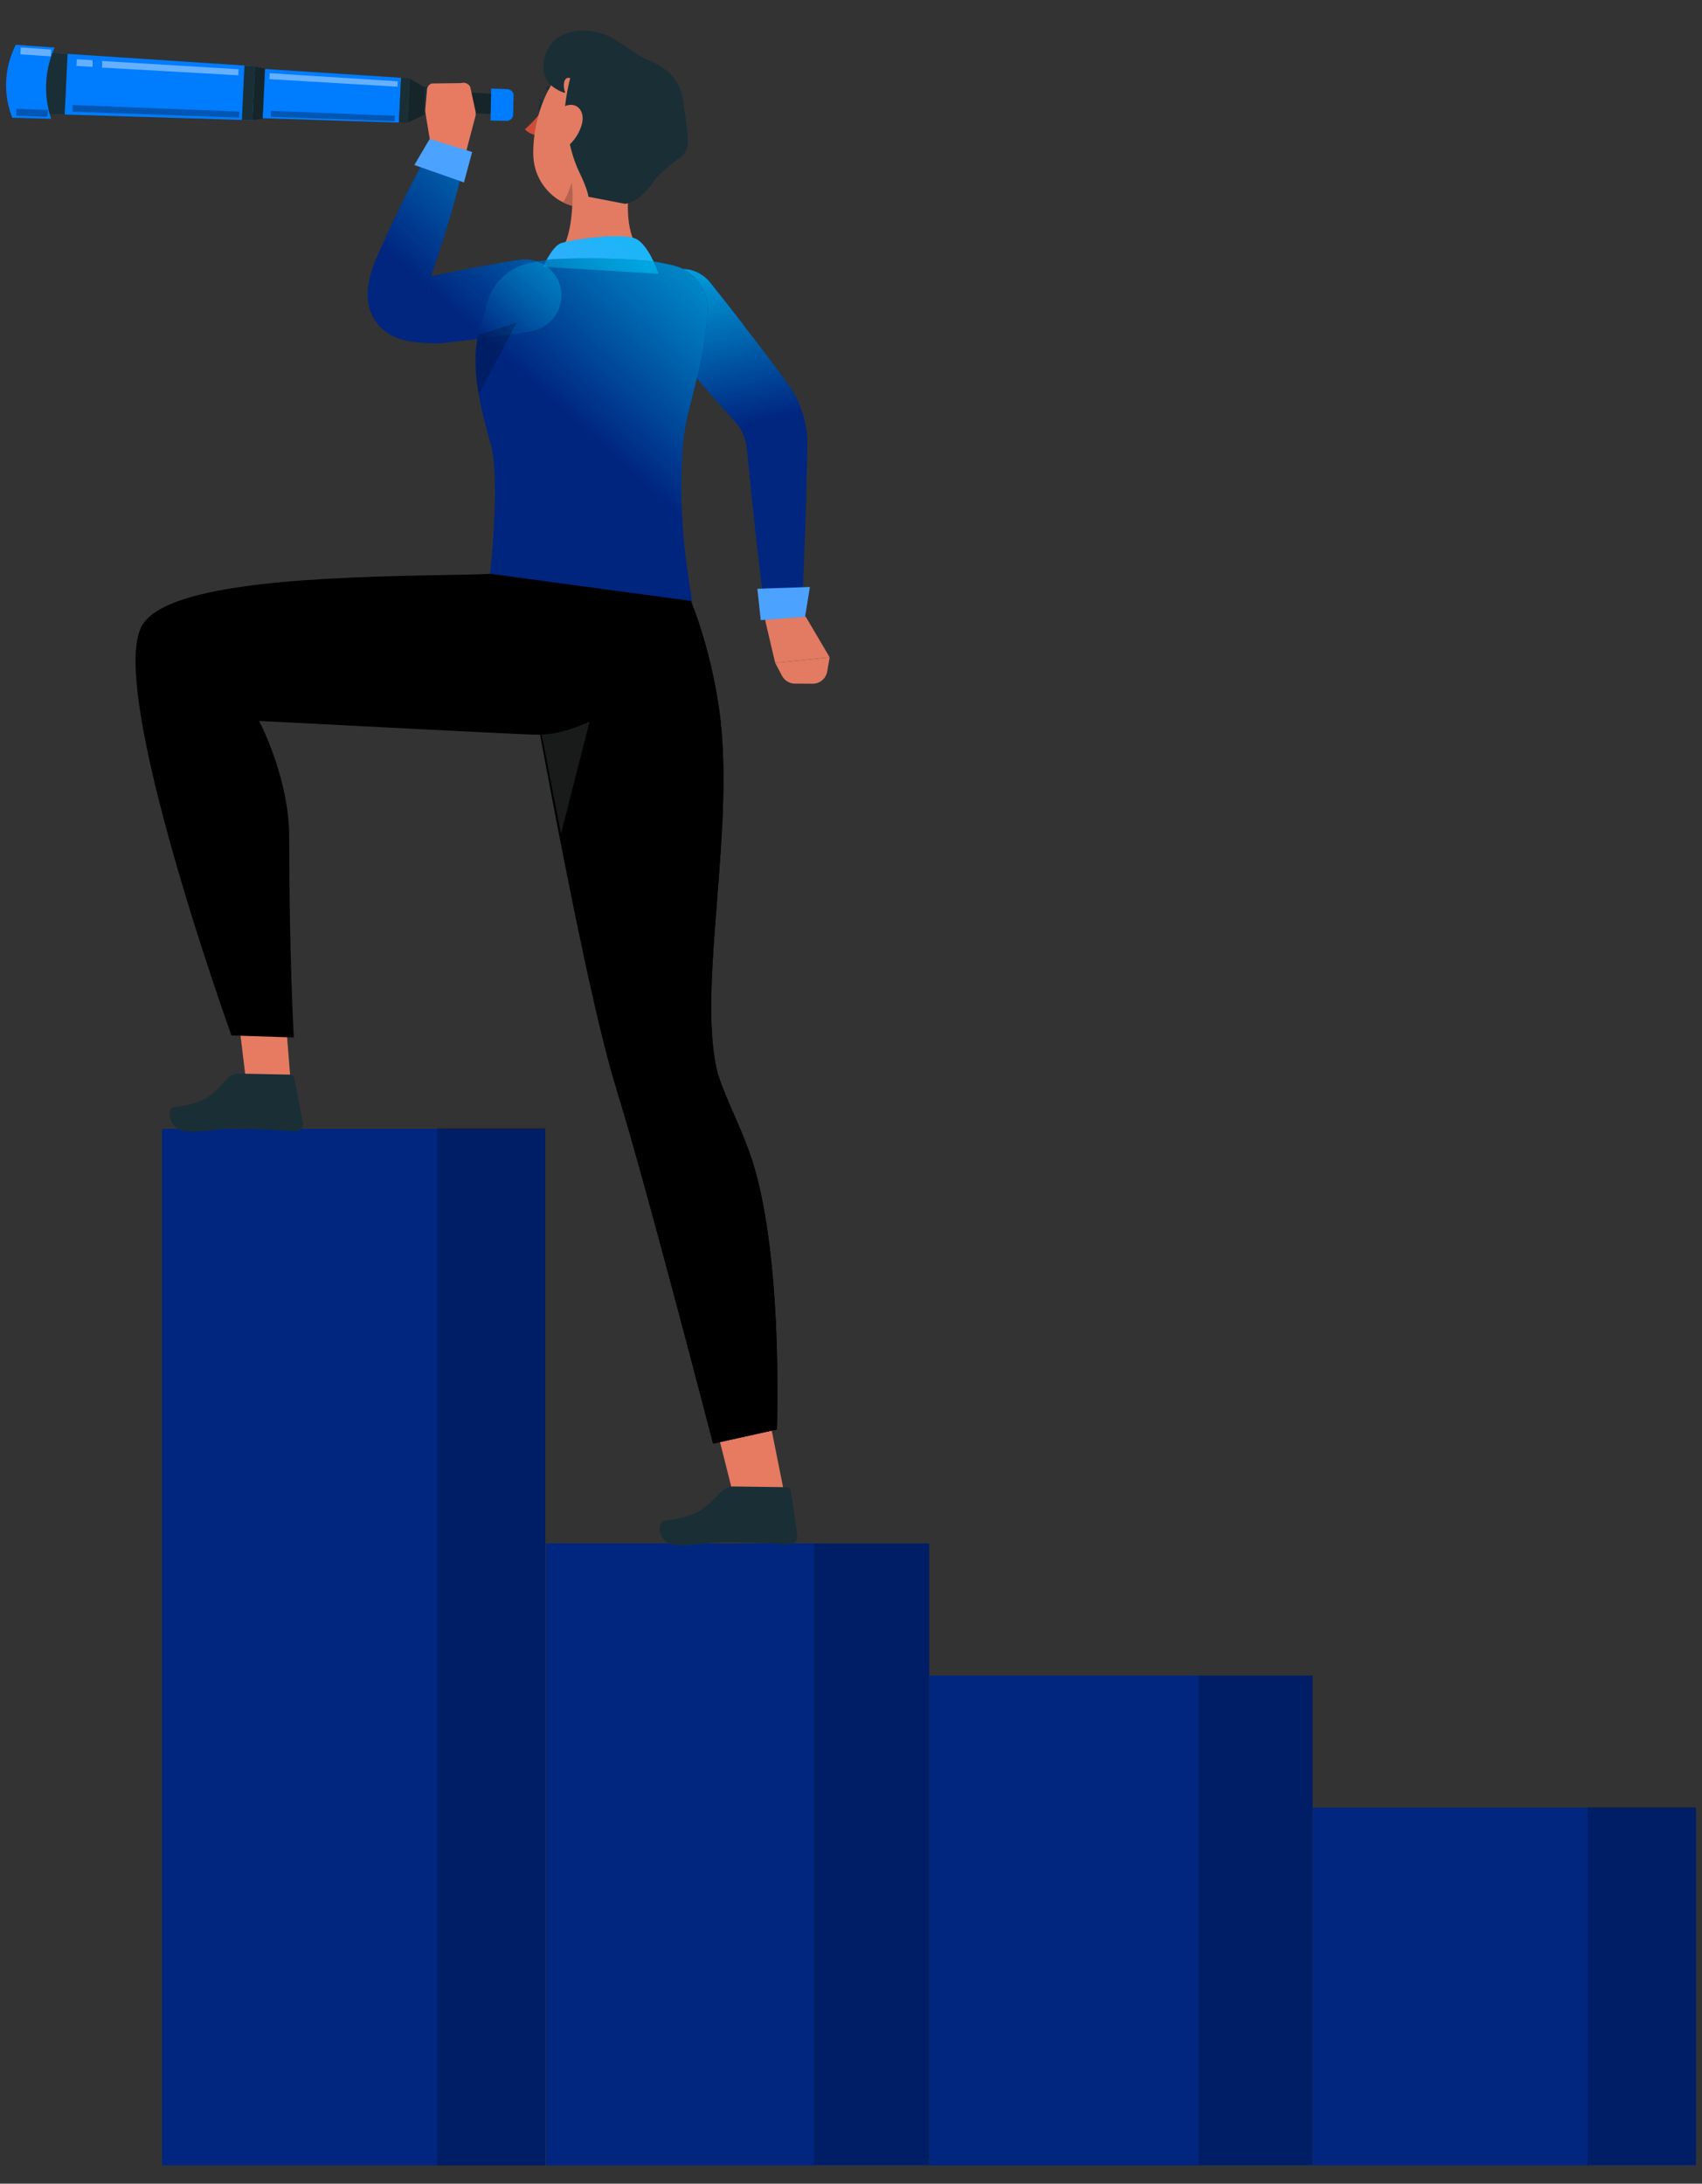 <svg width="53" height="68" viewBox="0 0 53 68" fill="none" xmlns="http://www.w3.org/2000/svg">
<rect x="0" y="0" width="53" height="68" fill="#333333" stroke="none"/>
<path d="M5.046 35.153H16.98V67.43H5.046V35.153Z" fill="#002680"/>
<path opacity="0.2" d="M13.612 35.123H16.984V67.438H13.612V35.123Z" fill="black"/>
<path d="M16.997 48.062H28.932V67.431H16.997V48.062Z" fill="#002680"/>
<path opacity="0.2" d="M25.345 48.062H28.932V67.411H25.345V48.062Z" fill="black"/>
<path d="M28.941 52.176H40.875V67.433H28.941V52.176Z" fill="#002680"/>
<path opacity="0.2" d="M37.325 52.176H40.875V67.412H37.325V52.176Z" fill="black"/>
<path d="M40.879 56.288H52.812V67.431H40.879V56.288Z" fill="#002680"/>
<path opacity="0.2" d="M49.438 56.277H52.81V67.41H49.438V56.277Z" fill="black"/>
<path d="M20.366 10.22C20.933 10.905 21.517 11.576 22.1 12.247L22.542 12.747L22.938 13.188C23.101 13.381 23.208 13.622 23.246 13.885L23.379 15.187C23.424 15.628 23.467 16.07 23.518 16.511C23.616 17.394 23.718 18.277 23.836 19.158C23.878 19.468 24.162 19.684 24.471 19.642C24.744 19.606 24.944 19.38 24.959 19.115C25.01 18.227 25.044 17.341 25.074 16.454C25.092 16.011 25.102 15.568 25.112 15.125L25.143 13.773C25.134 13.151 24.929 12.526 24.573 12.001L24.134 11.41L23.736 10.881C23.201 10.18 22.665 9.479 22.113 8.793C21.722 8.308 21.012 8.23 20.527 8.621C20.042 9.012 19.965 9.721 20.355 10.206C20.358 10.211 20.364 10.218 20.366 10.22Z" fill="#002680"/>
<path d="M20.366 10.22C20.933 10.905 21.517 11.576 22.1 12.247L22.542 12.747L22.938 13.188C23.101 13.381 23.208 13.622 23.246 13.885L23.379 15.187C23.424 15.628 23.467 16.07 23.518 16.511C23.616 17.394 23.718 18.277 23.836 19.158C23.878 19.468 24.162 19.684 24.471 19.642C24.744 19.606 24.944 19.38 24.959 19.115C25.01 18.227 25.044 17.341 25.074 16.454C25.092 16.011 25.102 15.568 25.112 15.125L25.143 13.773C25.134 13.151 24.929 12.526 24.573 12.001L24.134 11.41L23.736 10.881C23.201 10.18 22.665 9.479 22.113 8.793C21.722 8.308 21.012 8.23 20.527 8.621C20.042 9.012 19.965 9.721 20.355 10.206C20.358 10.211 20.364 10.218 20.366 10.22Z" fill="url(#paint0_linear_3941_5706)"/>
<path d="M25.099 19.218L25.836 20.469L24.139 20.642L23.84 19.371C23.805 19.221 23.902 19.069 24.054 19.043C24.336 18.994 24.776 18.974 25.099 19.218Z" fill="#E27B62"/>
<path d="M25.836 20.47L25.758 20.913C25.72 21.132 25.53 21.291 25.308 21.291L24.755 21.289C24.587 21.288 24.432 21.195 24.353 21.047L24.139 20.642L25.836 20.47Z" fill="#E27B62"/>
<path d="M25.219 18.28L23.585 18.335L23.69 19.311L25.07 19.205L25.219 18.28Z" fill="#007CFF"/>
<path opacity="0.3" d="M25.219 18.28L23.585 18.335L23.69 19.311L25.07 19.205L25.219 18.28Z" fill="white"/>
<path d="M16.93 3.143C16.865 3.131 16.797 3.197 16.776 3.295C16.756 3.392 16.789 3.483 16.854 3.495C16.919 3.508 16.987 3.441 17.008 3.343C17.033 3.243 16.995 3.155 16.93 3.143Z" fill="#1A2E35"/>
<path d="M16.919 3.224C16.853 3.194 16.793 3.125 16.766 3.057C16.822 3.109 16.9 3.139 16.977 3.137C16.948 3.154 16.92 3.191 16.919 3.224Z" fill="#1A2E35"/>
<path d="M16.791 4.211C16.622 4.218 16.459 4.15 16.345 4.025C16.592 3.811 16.808 3.563 16.988 3.29L16.791 4.211Z" fill="#D14C38"/>
<path d="M17.471 2.983C17.378 2.866 17.233 2.801 17.084 2.809C17.078 2.811 17.071 2.812 17.065 2.812C17.032 2.811 17.005 2.784 17.006 2.751C17.007 2.719 17.034 2.692 17.067 2.693C17.254 2.678 17.437 2.754 17.558 2.898C17.567 2.909 17.572 2.922 17.572 2.937C17.572 2.969 17.546 2.996 17.513 2.996C17.498 2.997 17.483 2.992 17.471 2.983Z" fill="#1A2E35"/>
<path d="M18.085 8.812C19.763 8.831 20.02 7.917 20.02 7.917C19.521 7.428 19.497 6.532 19.602 5.734C19.474 5.914 19.314 6.072 19.104 6.212C18.703 6.475 17.831 6.051 17.831 6.051C17.829 6.051 17.831 6.2 17.82 6.415C17.793 6.937 17.678 7.856 17.202 7.998C17.203 7.998 16.235 8.793 18.085 8.812Z" fill="#E27B62"/>
<path d="M17.808 6.189C17.825 6.266 17.843 6.343 17.854 6.425C17.861 6.43 17.868 6.432 17.875 6.433C18.268 6.53 18.702 6.477 19.104 6.213C19.316 6.073 19.476 5.917 19.604 5.736C19.629 5.533 19.666 5.335 19.703 5.154L17.876 6.153L17.808 6.189Z" fill="#E27B62"/>
<path d="M16.606 4.818C16.618 5.438 16.957 5.962 17.432 6.247H17.434C17.436 6.249 17.439 6.249 17.441 6.249C17.569 6.329 17.708 6.387 17.854 6.424C17.861 6.428 17.868 6.431 17.876 6.431C18.269 6.529 18.703 6.475 19.105 6.212C19.316 6.072 19.476 5.915 19.604 5.734C19.933 5.283 20.07 4.681 20.305 3.834C20.378 3.586 20.393 3.322 20.346 3.068C20.181 2.156 19.309 1.552 18.4 1.718C17.124 1.944 16.581 3.685 16.606 4.818Z" fill="#E27B62"/>
<path opacity="0.2" d="M17.523 6.281C17.64 6.355 17.698 6.384 17.821 6.416C17.832 6.202 17.83 6.053 17.832 6.053C17.821 5.866 17.807 5.678 17.807 5.678C17.807 5.685 17.611 6.281 17.523 6.281Z" fill="black"/>
<path d="M17.046 2.53C17.183 2.748 17.613 2.931 17.598 2.881C17.524 2.7 17.538 2.355 17.761 2.436C17.699 2.574 17.514 3.609 17.598 3.735C17.644 3.803 17.688 4.632 18.04 5.363C18.322 5.946 18.322 6.127 18.322 6.127L19.467 6.348C19.895 6.294 20.295 5.747 20.33 5.686C20.48 5.428 20.937 5.09 21.175 4.911C21.278 4.834 21.358 4.72 21.403 4.597C21.481 4.378 21.32 3.585 21.285 3.213C21.235 2.677 20.954 2.181 20.177 1.863C19.696 1.666 19.292 1.234 18.801 1.063C18.311 0.892 17.727 0.9 17.313 1.214C17.11 1.367 16.704 1.986 17.046 2.53Z" fill="#1A2E35"/>
<path d="M17.645 3.285C17.293 3.388 17.108 3.908 17.093 4.239C17.076 4.603 17.32 4.834 17.638 4.59C17.878 4.401 18.049 4.14 18.125 3.845C18.211 3.488 17.999 3.181 17.645 3.285Z" fill="#E27B62"/>
<path d="M20.502 8.523C20.502 8.523 20.241 7.718 19.848 7.464C19.455 7.21 17.729 7.474 17.458 7.579C17.188 7.685 16.915 8.309 16.915 8.309L20.502 8.523Z" fill="#007CFF"/>
<path opacity="0.3" d="M20.502 8.523C20.502 8.523 20.241 7.718 19.848 7.464C19.455 7.21 17.729 7.474 17.458 7.579C17.188 7.685 16.915 8.309 16.915 8.309L20.502 8.523Z" fill="white"/>
<path d="M16.56 8.18C16.829 8.136 16.903 8.095 17.211 8.071C18.137 8.028 19.065 8.038 19.99 8.101C20.328 8.125 20.653 8.191 20.975 8.268C21.638 8.427 22.084 9.045 22.035 9.72C21.898 11.608 21.34 12.716 21.257 13.959C21.093 16.436 21.488 18.172 21.555 18.75L20.285 18.943C18.017 18.889 16.512 18.402 15.264 17.871C15.264 17.871 15.591 14.876 15.274 13.798C14.41 10.851 14.971 10.384 15.142 9.54C15.285 8.837 15.849 8.296 16.56 8.18Z" fill="#002680"/>
<path opacity="0.1" d="M15.276 13.795C15.379 14.147 15.414 14.702 15.414 15.288C15.414 16.505 15.264 17.868 15.264 17.868C16.512 18.4 18.018 18.887 20.287 18.942L21.557 18.748C21.49 18.17 21.095 16.434 21.257 13.958C21.341 12.715 21.898 11.608 22.035 9.718C22.085 9.044 21.639 8.426 20.975 8.268C20.653 8.189 20.328 8.126 19.989 8.1C19.064 8.037 18.138 8.026 17.211 8.069C16.904 8.094 16.83 8.134 16.561 8.179C15.848 8.296 15.284 8.835 15.142 9.538C15.081 9.841 14.969 10.095 14.892 10.434C14.797 10.844 14.752 11.378 14.91 12.274C14.982 12.695 15.1 13.193 15.276 13.795Z" fill="#002680"/>
<path d="M16.196 8.088C15.732 8.153 15.273 8.246 14.812 8.323C14.352 8.412 13.892 8.504 13.434 8.602L13.6 8.589C13.395 8.598 13.215 8.614 13.102 8.621C13.047 8.624 13.008 8.624 13.023 8.632C13.026 8.637 13.052 8.645 13.084 8.665C13.123 8.687 13.17 8.721 13.221 8.773C13.327 8.878 13.369 9.02 13.366 9.062C13.367 9.108 13.352 9.097 13.35 9.061C13.343 8.988 13.358 8.849 13.388 8.707L13.367 8.766C13.6 8.095 13.821 7.418 14.023 6.735C14.219 6.05 14.407 5.361 14.542 4.651C14.594 4.378 14.414 4.116 14.141 4.064C13.933 4.025 13.729 4.122 13.623 4.291C13.239 4.903 12.909 5.536 12.588 6.173C12.273 6.811 11.975 7.457 11.69 8.108L11.668 8.167C11.59 8.373 11.514 8.589 11.469 8.88C11.447 9.026 11.433 9.2 11.466 9.425C11.497 9.646 11.618 9.963 11.857 10.195C11.973 10.312 12.099 10.395 12.219 10.457C12.334 10.515 12.447 10.555 12.539 10.58C12.731 10.633 12.874 10.648 13.002 10.662C13.254 10.686 13.44 10.687 13.6 10.696L13.626 10.698L13.767 10.683C14.233 10.635 14.698 10.578 15.163 10.52C15.626 10.451 16.091 10.395 16.552 10.313C17.166 10.204 17.574 9.619 17.465 9.005C17.356 8.408 16.793 8.004 16.196 8.088Z" fill="#002680"/>
<g opacity="0.1">
<path d="M16.196 8.088C15.732 8.153 15.273 8.246 14.812 8.323C14.352 8.412 13.892 8.504 13.434 8.602L13.6 8.589C13.395 8.598 13.215 8.614 13.102 8.621C13.047 8.624 13.008 8.624 13.023 8.632C13.026 8.637 13.052 8.645 13.084 8.665C13.123 8.687 13.17 8.721 13.221 8.773C13.327 8.878 13.369 9.02 13.366 9.062C13.367 9.108 13.352 9.097 13.35 9.061C13.343 8.988 13.358 8.849 13.388 8.707L13.367 8.766C13.6 8.095 13.821 7.418 14.023 6.735C14.219 6.05 14.407 5.361 14.542 4.651C14.594 4.378 14.414 4.116 14.141 4.064C13.933 4.025 13.729 4.122 13.623 4.291C13.239 4.903 12.909 5.536 12.588 6.173C12.273 6.811 11.975 7.457 11.69 8.108L11.668 8.167C11.59 8.373 11.514 8.589 11.469 8.88C11.447 9.026 11.433 9.2 11.466 9.425C11.497 9.646 11.618 9.963 11.857 10.195C11.973 10.312 12.099 10.395 12.219 10.457C12.334 10.515 12.447 10.555 12.539 10.58C12.731 10.633 12.874 10.648 13.002 10.662C13.254 10.686 13.44 10.687 13.6 10.696L13.626 10.698L13.767 10.683C14.233 10.635 14.698 10.578 15.163 10.52C15.626 10.451 16.091 10.395 16.552 10.313C17.166 10.204 17.574 9.619 17.465 9.005C17.356 8.408 16.793 8.004 16.196 8.088Z" fill="#002680"/>
</g>
<path d="M20.502 8.523C20.502 8.523 20.241 7.718 19.848 7.464C19.455 7.21 17.729 7.474 17.458 7.579C17.188 7.685 16.915 8.309 16.915 8.309L20.502 8.523Z" fill="url(#paint1_linear_3941_5706)"/>
<path opacity="0.3" d="M20.502 8.523C20.502 8.523 20.241 7.718 19.848 7.464C19.455 7.21 17.729 7.474 17.458 7.579C17.188 7.685 16.915 8.309 16.915 8.309L20.502 8.523Z" fill="url(#paint2_linear_3941_5706)"/>
<path d="M16.56 8.18C16.829 8.136 16.903 8.095 17.211 8.071C18.137 8.028 19.065 8.038 19.99 8.101C20.328 8.125 20.653 8.191 20.975 8.268C21.638 8.427 22.084 9.045 22.035 9.72C21.898 11.608 21.34 12.716 21.257 13.959C21.093 16.436 21.488 18.172 21.555 18.75L20.285 18.943C18.017 18.889 16.512 18.402 15.264 17.871C15.264 17.871 15.591 14.876 15.274 13.798C14.41 10.851 14.971 10.384 15.142 9.54C15.285 8.837 15.849 8.296 16.56 8.18Z" fill="url(#paint3_linear_3941_5706)"/>
<path opacity="0.1" d="M15.276 13.795C15.379 14.147 15.414 14.702 15.414 15.288C15.414 16.505 15.264 17.868 15.264 17.868C16.512 18.4 18.018 18.887 20.287 18.942L21.557 18.748C21.49 18.17 21.095 16.434 21.257 13.958C21.341 12.715 21.898 11.608 22.035 9.718C22.085 9.044 21.639 8.426 20.975 8.268C20.653 8.189 20.328 8.126 19.989 8.1C19.064 8.037 18.138 8.026 17.211 8.069C16.904 8.094 16.83 8.134 16.561 8.179C15.848 8.296 15.284 8.835 15.142 9.538C15.081 9.841 14.969 10.095 14.892 10.434C14.797 10.844 14.752 11.378 14.91 12.274C14.982 12.695 15.1 13.193 15.276 13.795Z" fill="url(#paint4_linear_3941_5706)"/>
<path d="M16.196 8.088C15.732 8.153 15.273 8.246 14.812 8.323C14.352 8.412 13.892 8.504 13.434 8.602L13.6 8.589C13.395 8.598 13.215 8.614 13.102 8.621C13.047 8.624 13.008 8.624 13.023 8.632C13.026 8.637 13.052 8.645 13.084 8.665C13.123 8.687 13.17 8.721 13.221 8.773C13.327 8.878 13.369 9.02 13.366 9.062C13.367 9.108 13.352 9.097 13.35 9.061C13.343 8.988 13.358 8.849 13.388 8.707L13.367 8.766C13.6 8.095 13.821 7.418 14.023 6.735C14.219 6.05 14.407 5.361 14.542 4.651C14.594 4.378 14.414 4.116 14.141 4.064C13.933 4.025 13.729 4.122 13.623 4.291C13.239 4.903 12.909 5.536 12.588 6.173C12.273 6.811 11.975 7.457 11.69 8.108L11.668 8.167C11.59 8.373 11.514 8.589 11.469 8.88C11.447 9.026 11.433 9.2 11.466 9.425C11.497 9.646 11.618 9.963 11.857 10.195C11.973 10.312 12.099 10.395 12.219 10.457C12.334 10.515 12.447 10.555 12.539 10.58C12.731 10.633 12.874 10.648 13.002 10.662C13.254 10.686 13.44 10.687 13.6 10.696L13.626 10.698L13.767 10.683C14.233 10.635 14.698 10.578 15.163 10.52C15.626 10.451 16.091 10.395 16.552 10.313C17.166 10.204 17.574 9.619 17.465 9.005C17.356 8.408 16.793 8.004 16.196 8.088Z" fill="url(#paint5_linear_3941_5706)"/>
<g opacity="0.1">
<path d="M16.196 8.088C15.732 8.153 15.273 8.246 14.812 8.323C14.352 8.412 13.892 8.504 13.434 8.602L13.6 8.589C13.395 8.598 13.215 8.614 13.102 8.621C13.047 8.624 13.008 8.624 13.023 8.632C13.026 8.637 13.052 8.645 13.084 8.665C13.123 8.687 13.17 8.721 13.221 8.773C13.327 8.878 13.369 9.02 13.366 9.062C13.367 9.108 13.352 9.097 13.35 9.061C13.343 8.988 13.358 8.849 13.388 8.707L13.367 8.766C13.6 8.095 13.821 7.418 14.023 6.735C14.219 6.05 14.407 5.361 14.542 4.651C14.594 4.378 14.414 4.116 14.141 4.064C13.933 4.025 13.729 4.122 13.623 4.291C13.239 4.903 12.909 5.536 12.588 6.173C12.273 6.811 11.975 7.457 11.69 8.108L11.668 8.167C11.59 8.373 11.514 8.589 11.469 8.88C11.447 9.026 11.433 9.2 11.466 9.425C11.497 9.646 11.618 9.963 11.857 10.195C11.973 10.312 12.099 10.395 12.219 10.457C12.334 10.515 12.447 10.555 12.539 10.58C12.731 10.633 12.874 10.648 13.002 10.662C13.254 10.686 13.44 10.687 13.6 10.696L13.626 10.698L13.767 10.683C14.233 10.635 14.698 10.578 15.163 10.52C15.626 10.451 16.091 10.395 16.552 10.313C17.166 10.204 17.574 9.619 17.465 9.005C17.356 8.408 16.793 8.004 16.196 8.088Z" fill="url(#paint6_linear_3941_5706)"/>
</g>
<path d="M7.854 3.745L1.808 3.56L1.9 1.665L7.936 2.063L7.854 3.745Z" fill="#007CFF"/>
<path d="M12.424 3.818L7.534 3.661L7.609 2.107L12.49 2.422L12.424 3.818Z" fill="#007CFF"/>
<path d="M8.179 3.699L7.859 3.733L7.939 2.073L8.254 2.138L8.179 3.699Z" fill="#1A2E35"/>
<path opacity="0.2" d="M8.179 3.699L7.859 3.733L7.939 2.073L8.254 2.138L8.179 3.699Z" fill="black"/>
<path d="M7.859 3.745L7.531 3.735L7.612 2.042L7.939 2.063L7.859 3.745Z" fill="#1A2E35"/>
<path d="M13.184 3.589L12.699 3.814L12.762 2.453L13.225 2.724L13.184 3.589Z" fill="#1A2E35"/>
<path d="M15.668 3.571L14.23 3.496L14.26 2.859L15.697 2.945L15.668 3.571Z" fill="#1A2E35"/>
<path opacity="0.2" d="M15.668 3.571L14.23 3.496L14.26 2.859L15.697 2.945L15.668 3.571Z" fill="black"/>
<path d="M14.427 3.624L12.827 3.563L12.869 2.671L14.467 2.766L14.427 3.624Z" fill="#1A2E35"/>
<path opacity="0.2" d="M13.184 3.589L12.699 3.814L12.762 2.453L13.225 2.724L13.184 3.589Z" fill="black"/>
<path d="M12.688 3.826L12.423 3.817L12.489 2.421L12.754 2.439L12.688 3.826Z" fill="#1A2E35"/>
<path d="M2.014 3.566L1.065 3.532L1.158 1.63L2.105 1.679L2.014 3.566Z" fill="#1A2E35"/>
<path d="M1.592 3.701L0.382 3.667L0.351 3.584C0.093 2.866 0.144 2.073 0.494 1.396L1.701 1.479L1.675 1.542C1.387 2.228 1.358 2.995 1.592 3.701Z" fill="#007CFF"/>
<g opacity="0.4">
<path d="M2.881 1.875L2.392 1.845L2.382 2.054L2.879 2.083C2.891 2.014 2.887 1.945 2.881 1.875Z" fill="white"/>
<path d="M3.177 1.899C3.183 1.968 3.186 2.037 3.175 2.105L7.42 2.345L7.43 2.156L3.177 1.899Z" fill="white"/>
</g>
<g opacity="0.4">
<path d="M12.387 2.532L12.378 2.701L8.389 2.464L8.398 2.279L12.387 2.532Z" fill="white"/>
</g>
<g opacity="0.4">
<path d="M1.594 1.544L1.582 1.755L0.636 1.693L0.646 1.477L1.594 1.544Z" fill="white"/>
</g>
<path opacity="0.3" d="M0.503 3.388C0.509 3.46 0.513 3.532 0.5 3.604L1.48 3.637L1.492 3.425L0.503 3.388Z" fill="black"/>
<path opacity="0.3" d="M2.257 3.27C2.262 3.339 2.266 3.409 2.255 3.479L7.447 3.664L7.457 3.475L2.257 3.27Z" fill="black"/>
<path opacity="0.3" d="M8.436 3.452C8.44 3.513 8.442 3.576 8.434 3.637L12.292 3.773L12.301 3.603L8.436 3.452Z" fill="black"/>
<path d="M15.992 2.969L15.979 3.579C15.977 3.682 15.883 3.765 15.77 3.763L15.275 3.754L15.295 2.757L15.789 2.775C15.904 2.779 15.994 2.866 15.992 2.969Z" fill="#007CFF"/>
<path d="M13.437 4.659L13.249 3.523C13.241 3.476 13.239 3.428 13.244 3.381L13.298 2.779C13.307 2.701 13.361 2.624 13.446 2.599L14.353 2.588C14.472 2.55 14.603 2.608 14.644 2.714L14.806 3.458C14.818 3.514 14.817 3.571 14.803 3.627L14.533 4.651C14.508 4.736 14.429 4.803 14.331 4.822L13.738 4.827C13.599 4.854 13.465 4.78 13.437 4.659Z" fill="#E67B62"/>
<path d="M12.904 5.138L14.446 5.68L14.703 4.733L13.379 4.331L12.904 5.138Z" fill="#007CFF"/>
<path opacity="0.3" d="M12.904 5.138L14.446 5.68L14.703 4.733L13.379 4.331L12.904 5.138Z" fill="white"/>
<path opacity="0.2" d="M14.91 12.274L16.092 10.043L14.892 10.433C14.797 10.845 14.752 11.379 14.91 12.274Z" fill="black"/>
<path d="M8.819 30.791L9.062 33.82L7.684 33.847L7.305 30.725L8.819 30.791Z" fill="#E67B62"/>
<path d="M7.466 33.432L9.04 33.464C9.099 33.465 9.15 33.51 9.162 33.572L9.433 34.952C9.458 35.074 9.385 35.194 9.272 35.219C9.258 35.222 9.243 35.225 9.228 35.224C8.661 35.202 8.157 35.158 7.451 35.145C6.618 35.128 6.829 35.24 5.849 35.234C5.259 35.231 5.158 34.509 5.408 34.478C6.555 34.347 6.678 33.978 7.124 33.547C7.22 33.465 7.343 33.424 7.466 33.432Z" fill="#1A2E35"/>
<path d="M23.876 43.774L24.434 46.557L22.951 47.01L22.236 44.168L23.876 43.774Z" fill="#E67B62"/>
<path d="M15.943 17.99C15.943 17.99 18.054 30.307 19.2 33.931C20.016 36.512 22.205 44.956 22.205 44.956L24.191 44.516C24.191 44.516 24.413 38.768 23.308 35.801C22.931 34.789 22.44 33.876 22.307 33.248C21.738 30.568 22.91 25.705 22.392 22.077C22.111 20.111 21.511 18.709 21.511 18.709L15.943 17.99Z" fill="black"/>
<path d="M19.2 33.929C20.016 36.51 22.205 44.954 22.205 44.954L24.191 44.514C24.191 44.514 24.413 38.767 23.308 35.799C22.931 34.787 22.44 33.874 22.307 33.247C21.738 30.566 22.91 25.703 22.392 22.075C22.111 20.109 21.511 18.707 21.511 18.707" fill="black"/>
<path opacity="0.2" d="M18.531 21.795L17.469 25.967L16.691 21.976L18.531 21.795Z" fill="#808285"/>
<path d="M7.208 32.244L9.149 32.306C9.149 32.306 9.006 29.767 9.006 26.064C9.006 25.493 8.917 24.93 8.792 24.426C8.516 23.294 8.068 22.451 8.068 22.451C8.068 22.451 8.275 22.463 8.63 22.479C9.728 22.536 16.529 22.887 16.662 22.877C16.763 22.867 17.381 22.949 18.489 22.409C20.548 21.405 20.568 18.587 20.568 18.587L15.266 17.867C15.266 17.871 15.179 17.883 13.902 17.905C10.032 17.972 5.276 18.122 4.44 19.45C3.266 21.32 7.208 32.244 7.208 32.244Z" fill="black"/>
<path d="M22.877 46.289L24.504 46.311C24.566 46.311 24.616 46.357 24.625 46.419L24.827 47.81C24.846 47.933 24.765 48.055 24.646 48.081C24.631 48.084 24.615 48.087 24.599 48.087C24.013 48.069 23.494 48.027 22.764 48.018C21.902 48.007 22.113 48.118 21.099 48.119C20.488 48.119 20.425 47.391 20.686 47.359C21.881 47.219 22.029 46.846 22.515 46.407C22.621 46.324 22.75 46.282 22.877 46.289Z" fill="#1A2E35"/>
<path opacity="0.2" d="M8.791 24.428C8.514 23.296 8.067 22.453 8.067 22.453C8.067 22.453 8.274 22.465 8.629 22.482C8.645 22.475 8.661 22.472 8.682 22.472L7.267 22.352L8.791 24.428Z" fill="black"/>
<defs>
<linearGradient id="paint0_linear_3941_5706" x1="21.642" y1="6.895" x2="22.982" y2="13.251" gradientUnits="userSpaceOnUse">
<stop stop-color="#00C0F3"/>
<stop offset="1" stop-color="#00C0F3" stop-opacity="0"/>
</linearGradient>
<linearGradient id="paint1_linear_3941_5706" x1="22.386" y1="4.249" x2="15.962" y2="11.361" gradientUnits="userSpaceOnUse">
<stop stop-color="#00C0F3"/>
<stop offset="1" stop-color="#00C0F3" stop-opacity="0"/>
</linearGradient>
<linearGradient id="paint2_linear_3941_5706" x1="22.386" y1="4.249" x2="15.962" y2="11.361" gradientUnits="userSpaceOnUse">
<stop stop-color="#00C0F3"/>
<stop offset="1" stop-color="#00C0F3" stop-opacity="0"/>
</linearGradient>
<linearGradient id="paint3_linear_3941_5706" x1="24.996" y1="6.608" x2="18.572" y2="13.719" gradientUnits="userSpaceOnUse">
<stop stop-color="#00C0F3"/>
<stop offset="1" stop-color="#00C0F3" stop-opacity="0"/>
</linearGradient>
<linearGradient id="paint4_linear_3941_5706" x1="24.996" y1="6.607" x2="18.572" y2="13.718" gradientUnits="userSpaceOnUse">
<stop stop-color="#00C0F3"/>
<stop offset="1" stop-color="#00C0F3" stop-opacity="0"/>
</linearGradient>
<linearGradient id="paint5_linear_3941_5706" x1="19.971" y1="2.067" x2="13.547" y2="9.178" gradientUnits="userSpaceOnUse">
<stop stop-color="#00C0F3"/>
<stop offset="1" stop-color="#00C0F3" stop-opacity="0"/>
</linearGradient>
<linearGradient id="paint6_linear_3941_5706" x1="19.971" y1="2.067" x2="13.547" y2="9.178" gradientUnits="userSpaceOnUse">
<stop stop-color="#00C0F3"/>
<stop offset="1" stop-color="#00C0F3" stop-opacity="0"/>
</linearGradient>
</defs>
</svg>
